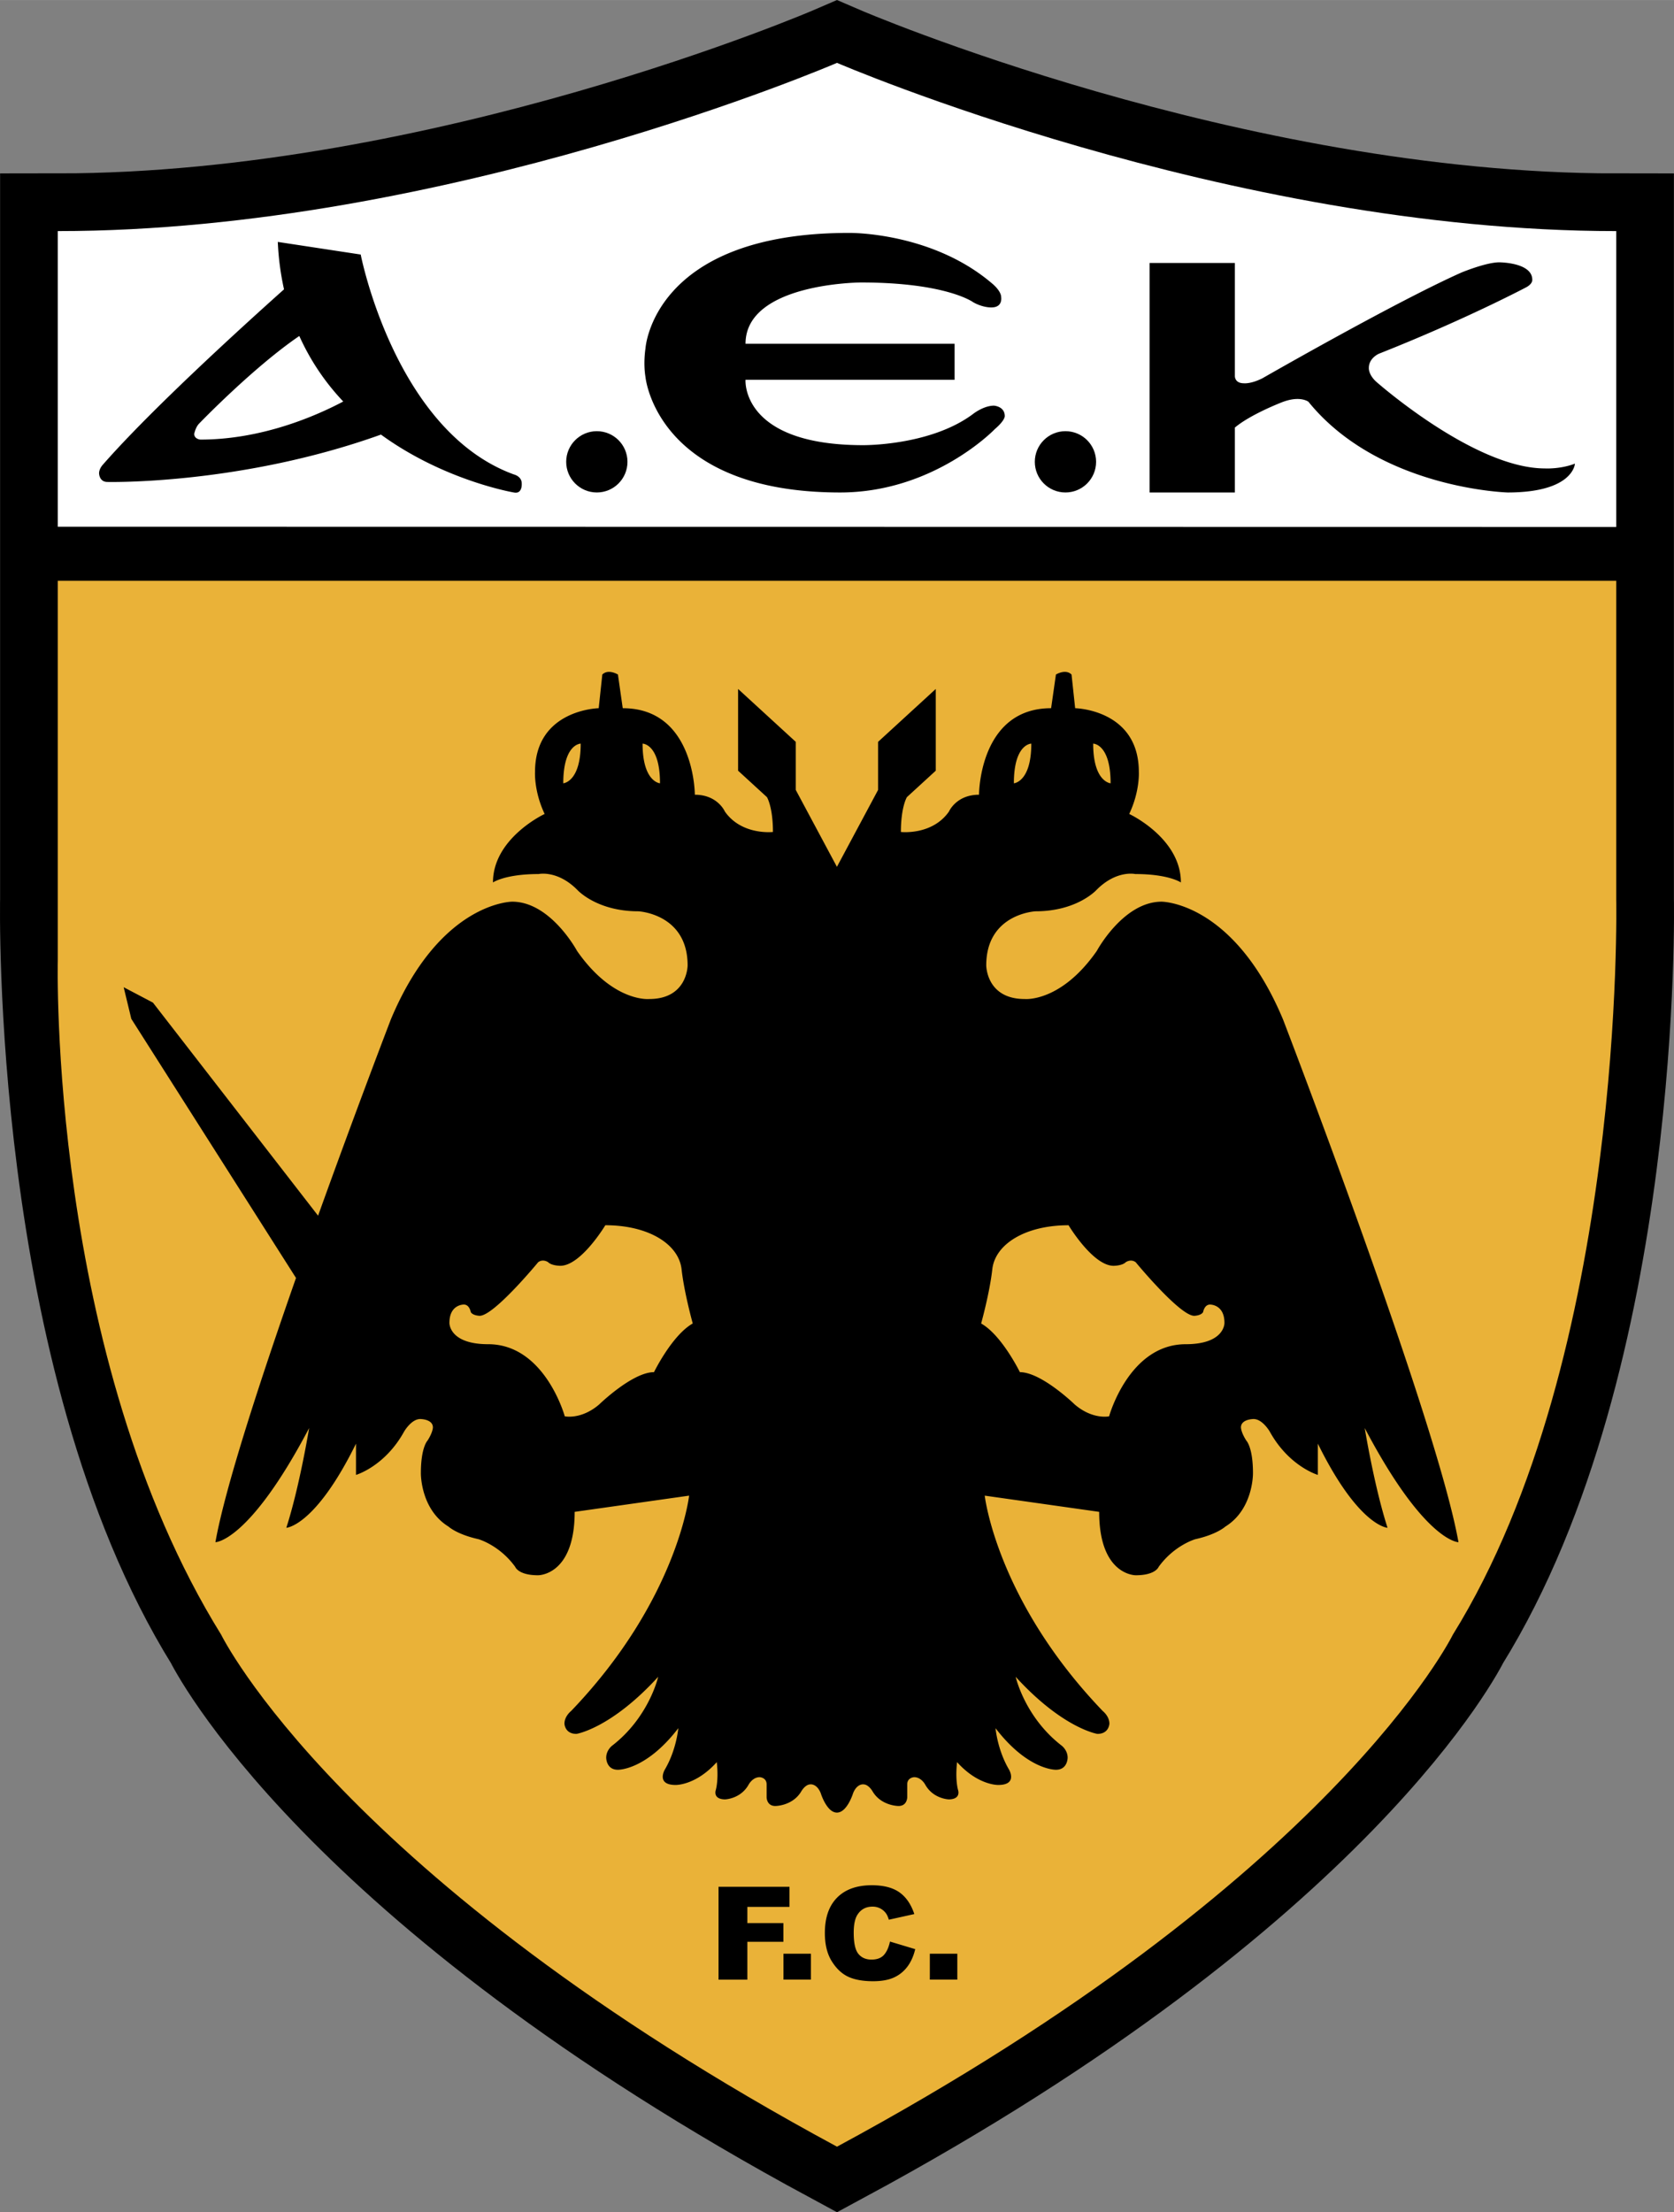 <svg xmlns="http://www.w3.org/2000/svg" width="1892" height="2500" viewBox="0 0 166.754 220.335"><rect x="0" y="0" width="166.754" height="220.335" fill="#808080" stroke="none"/><path d="M83.377 6.257S44.536 23.013 5.755 23.013v66.551s-.957 45.484 16.279 73.253c0 0 11.88 24.298 61.343 50.99 49.464-26.692 61.344-50.99 61.344-50.99C161.957 135.048 161 89.564 161 89.564v-66.55c-38.782 0-77.623-16.757-77.623-16.757z" stroke="#000" stroke-width="11.491"/><path d="M161 57.847v31.717s.957 45.484-16.279 73.253c0 0-11.88 24.298-61.344 50.99-49.464-26.692-61.343-50.99-61.343-50.99C4.798 135.048 5.755 95.669 5.755 95.669V57.845L161 57.847z" fill="#eab238"/><path d="M5.755 52.459V23.014c38.781 0 77.622-16.756 77.622-16.756S122.218 23.014 161 23.014v29.468L5.755 52.459z" fill="#fff"/><path d="M51.972 48.15c0-.718-.779-.897-.779-.897-11.85-4.31-15.261-21.904-15.261-21.904l-8.259-1.257c.072 1.687.294 3.25.619 4.723-4.032 3.602-13.218 11.948-18.034 17.451 0 0-.389.393-.389.875 0 0 .007.86.837.86 0 0 13.214.313 27.243-4.719 6.334 4.608 13.243 5.767 13.243 5.767.868.178.78-.899.78-.899zm-32.625-4.938s.124-.662.494-1.032c0 0 5.362-5.571 9.974-8.719a23.443 23.443 0 0 0 4.377 6.527c-2.737 1.448-8.115 3.793-14.239 3.793.001 0-.606-.052-.606-.569zM64.3 37.557s1.077 11.491 19.39 11.491c9.368 0 15.411-6.314 15.411-6.314 1.017-.867.988-1.286.988-1.286 0-.988-1.078-1.047-1.078-1.047-1.048 0-2.094.837-2.094.837-4.249 3.172-10.938 3.098-10.938 3.098-12.209 0-11.715-6.509-11.715-6.509h20.827v-3.591H74.265c0-6.06 11.491-6.104 11.491-6.104 8.551 0 11.2 1.975 11.2 1.975 1.01.561 1.817.509 1.817.509 1.137 0 .958-1.018.958-1.018 0-.592-.778-1.257-.778-1.257-6.045-5.267-14.364-5.147-14.364-5.147-19.57 0-20.288 11.491-20.288 11.491s-.24 1.436-.001 2.872zM156.885 46.175s-.121 2.873-6.704 2.873c0 0-12.807-.359-19.842-9.035 0 0-.834-.661-2.66.058 0 0-3.112 1.197-4.668 2.513v6.464h-8.498V26.187h8.498v11.25s-.044.734.898.734c0 0 .673.089 1.84-.494 0 0 13.172-7.564 19.825-10.534 0 0 2.454-1.018 3.77-1.018 0 0 3.292 0 3.292 1.736 0 0 .06.419-.659.778 0 0-5.984 3.172-14.603 6.583 0 0-1.018.418-1.018 1.421 0 0-.06.628.704 1.347 0 0 9.771 8.663 16.832 8.663 0 .001 1.526.091 2.993-.478z"/><circle cx="59.453" cy="45.995" r="3.052"/><circle cx="106.134" cy="45.995" r="3.052"/><path d="M71.576 187.923h7.069v1.998h-4.197v1.616h3.591v1.863h-3.591v3.77h-2.873v-9.247zM78.043 194.588h2.738v2.581h-2.738v-2.581zM88.654 193.377l2.514.755c-.168.705-.433 1.293-.795 1.765-.362.473-.811.83-1.348 1.069-.537.24-1.22.361-2.048.361-1.006 0-1.827-.146-2.465-.438-.638-.292-1.188-.806-1.65-1.541-.463-.735-.694-1.676-.694-2.824 0-1.529.407-2.705 1.221-3.525.814-.821 1.966-1.232 3.455-1.232 1.165 0 2.082.235 2.749.705.667.47 1.162 1.193 1.486 2.166l-2.536.562c-.089-.282-.18-.488-.277-.619a1.64 1.64 0 0 0-.583-.506 1.661 1.661 0 0 0-.771-.177c-.644 0-1.138.26-1.481.78-.259.387-.389.993-.389 1.819 0 1.024.155 1.727.465 2.105.31.38.746.57 1.307.57.544 0 .957-.152 1.235-.46.277-.306.479-.752.605-1.335zM92.624 194.588h2.738v2.581h-2.738v-2.581zM145.284 153.601c-2.154-12.209-17.476-52.066-17.476-52.066-4.908-11.729-12.09-11.73-12.09-11.73-3.83 0-6.463 4.908-6.463 4.908-3.59 5.146-7.182 4.787-7.182 4.787-3.83 0-3.829-3.351-3.829-3.351 0-5.147 4.906-5.386 4.906-5.386 4.19 0 6.104-2.155 6.104-2.155 1.975-1.975 3.831-1.556 3.831-1.556 3.351 0 4.548.838 4.548.838 0-4.429-5.147-6.822-5.147-6.822 1.077-2.274.958-4.19.958-4.19 0-6.224-6.344-6.344-6.344-6.344l-.359-3.352c-.598-.598-1.556 0-1.556 0l-.479 3.352c-7.182 0-7.182 8.618-7.182 8.618-2.274 0-2.993 1.675-2.993 1.675-1.675 2.395-4.788 2.036-4.788 2.036 0-2.513.599-3.472.599-3.472l2.873-2.633v-8.14l-5.745 5.267v4.788l-4.101 7.66-4.1-7.66v-4.788l-5.745-5.267v8.14l2.873 2.633s.598.958.598 3.472c0 0-3.111.359-4.788-2.036 0 0-.718-1.675-2.992-1.675 0 0 0-8.618-7.182-8.618l-.478-3.352s-.957-.598-1.557 0l-.359 3.352s-6.343.12-6.343 6.344c0 0-.12 1.916.957 4.19 0 0-5.147 2.394-5.147 6.822 0 0 1.197-.838 4.549-.838 0 0 1.856-.418 3.83 1.556 0 0 1.915 2.155 6.104 2.155 0 0 4.907.239 4.907 5.386 0 0 .001 3.351-3.83 3.351 0 0-3.591.36-7.182-4.787 0 0-2.633-4.908-6.464-4.908 0 0-7.182.001-12.088 11.73 0 0-3.415 8.884-7.247 19.547l-16.45-21.224-2.916-1.534.761 3.15 16.406 25.807c-3.606 10.295-7.083 20.966-8.028 26.32 0 0 3.352 0 9.336-11.371 0 0-.958 5.864-2.273 9.935 0 0 2.872-.119 6.941-8.378v3.111s2.874-.838 4.788-4.309c0 0 .718-1.256 1.616-1.256 0 0 1.257 0 1.257.838 0 0 0 .478-.539 1.316 0 0-.659.658-.659 3.232 0 0-.06 3.591 2.753 5.327 0 0 .837.778 2.992 1.256 0 0 2.095.598 3.651 2.753 0 0 .298.838 2.273.838 0 0 3.651.06 3.651-6.314l11.401-1.616s-1.167 10.414-11.76 21.456c0 0-.658.508-.658 1.256 0 0 .03 1.018 1.197 1.018 0 0 3.442-.539 8.139-5.686 0 0-.897 4.01-4.578 6.853 0 0-.599.441-.599 1.204 0 0-.006 1.202 1.161 1.202 0 0 2.789.078 6.021-4.141 0 0-.179 2.154-1.346 4.129 0 0-.898 1.526 1.077 1.526 0 0 2.005.06 4.1-2.274 0 0 .209 1.557-.09 2.753 0 0-.359.927.897.958 0 0 1.557-.03 2.364-1.466 0 0 .389-.748 1.106-.748 0 0 .689.03.689.718v1.286s0 .868.868.868c0 0 1.706 0 2.573-1.437 0 0 .389-.718.928-.718 0 0 .628-.09 1.018.867 0 0 .593 1.945 1.616 1.945 1.024 0 1.617-1.945 1.617-1.945.389-.957 1.017-.867 1.017-.867.539 0 .929.718.929.718.868 1.437 2.573 1.437 2.573 1.437.868 0 .868-.868.868-.868v-1.286c0-.688.689-.718.689-.718.718 0 1.106.748 1.106.748.809 1.436 2.364 1.466 2.364 1.466 1.257-.03.897-.958.897-.958-.299-1.196-.089-2.753-.089-2.753 2.095 2.334 4.1 2.274 4.1 2.274 1.975 0 1.077-1.526 1.077-1.526-1.167-1.975-1.347-4.129-1.347-4.129 3.232 4.219 6.021 4.141 6.021 4.141 1.167 0 1.161-1.202 1.161-1.202 0-.763-.599-1.204-.599-1.204-3.681-2.843-4.578-6.853-4.578-6.853 4.698 5.146 8.139 5.686 8.139 5.686 1.167 0 1.197-1.018 1.197-1.018 0-.748-.658-1.256-.658-1.256-10.593-11.042-11.76-21.456-11.76-21.456l11.401 1.616c0 6.374 3.651 6.314 3.651 6.314 1.975 0 2.274-.838 2.274-.838 1.556-2.155 3.65-2.753 3.65-2.753 2.155-.478 2.992-1.256 2.992-1.256 2.812-1.736 2.753-5.327 2.753-5.327 0-2.574-.659-3.232-.659-3.232-.539-.838-.539-1.316-.539-1.316 0-.838 1.257-.838 1.257-.838.897 0 1.616 1.256 1.616 1.256 1.916 3.471 4.789 4.309 4.789 4.309v-3.111c4.069 8.259 6.941 8.378 6.941 8.378-1.317-4.07-2.273-9.935-2.273-9.935 5.987 11.371 9.338 11.371 9.338 11.371zm-34.652-75.587s-1.736-.12-1.736-3.95c0 0 1.736 0 1.736 3.95zm-7.9-3.95c0 3.83-1.736 3.95-1.736 3.95 0-3.95 1.736-3.95 1.736-3.95zm-46.622 3.95c0-3.95 1.736-3.95 1.736-3.95 0 3.83-1.736 3.95-1.736 3.95zm7.9-3.95s1.735 0 1.735 3.95c0 0-1.735-.12-1.735-3.95zm1.137 62.6c-2.155 0-5.476 3.231-5.476 3.231-1.795 1.526-3.412 1.167-3.412 1.167s-1.975-7.182-7.63-7.182c-3.92 0-3.86-2.125-3.86-2.125 0-1.855 1.437-1.825 1.437-1.825.568 0 .688.748.688.748.209.359.883.374.883.374 1.437 0 5.835-5.341 5.835-5.341.494-.359.988 0 .988 0 .358.359 1.211.359 1.211.359 2.065 0 4.488-4.04 4.488-4.04 4.309 0 7.319 1.885 7.597 4.394.259 2.339 1.111 5.391 1.111 5.391-2.064 1.168-3.86 4.849-3.86 4.849zm52.966-2.783c-5.656 0-7.63 7.182-7.63 7.182s-1.616.359-3.412-1.167c0 0-3.321-3.231-5.476-3.231 0 0-1.795-3.681-3.86-4.848 0 0 .853-3.052 1.111-5.391.277-2.509 3.288-4.394 7.597-4.394 0 0 2.423 4.04 4.488 4.04 0 0 .853 0 1.211-.359 0 0 .494-.359.988 0 0 0 4.399 5.341 5.835 5.341 0 0 .673-.015.882-.374 0 0 .121-.748.689-.748 0 0 1.437-.03 1.437 1.825 0-.001.06 2.124-3.86 2.124z"/></svg>